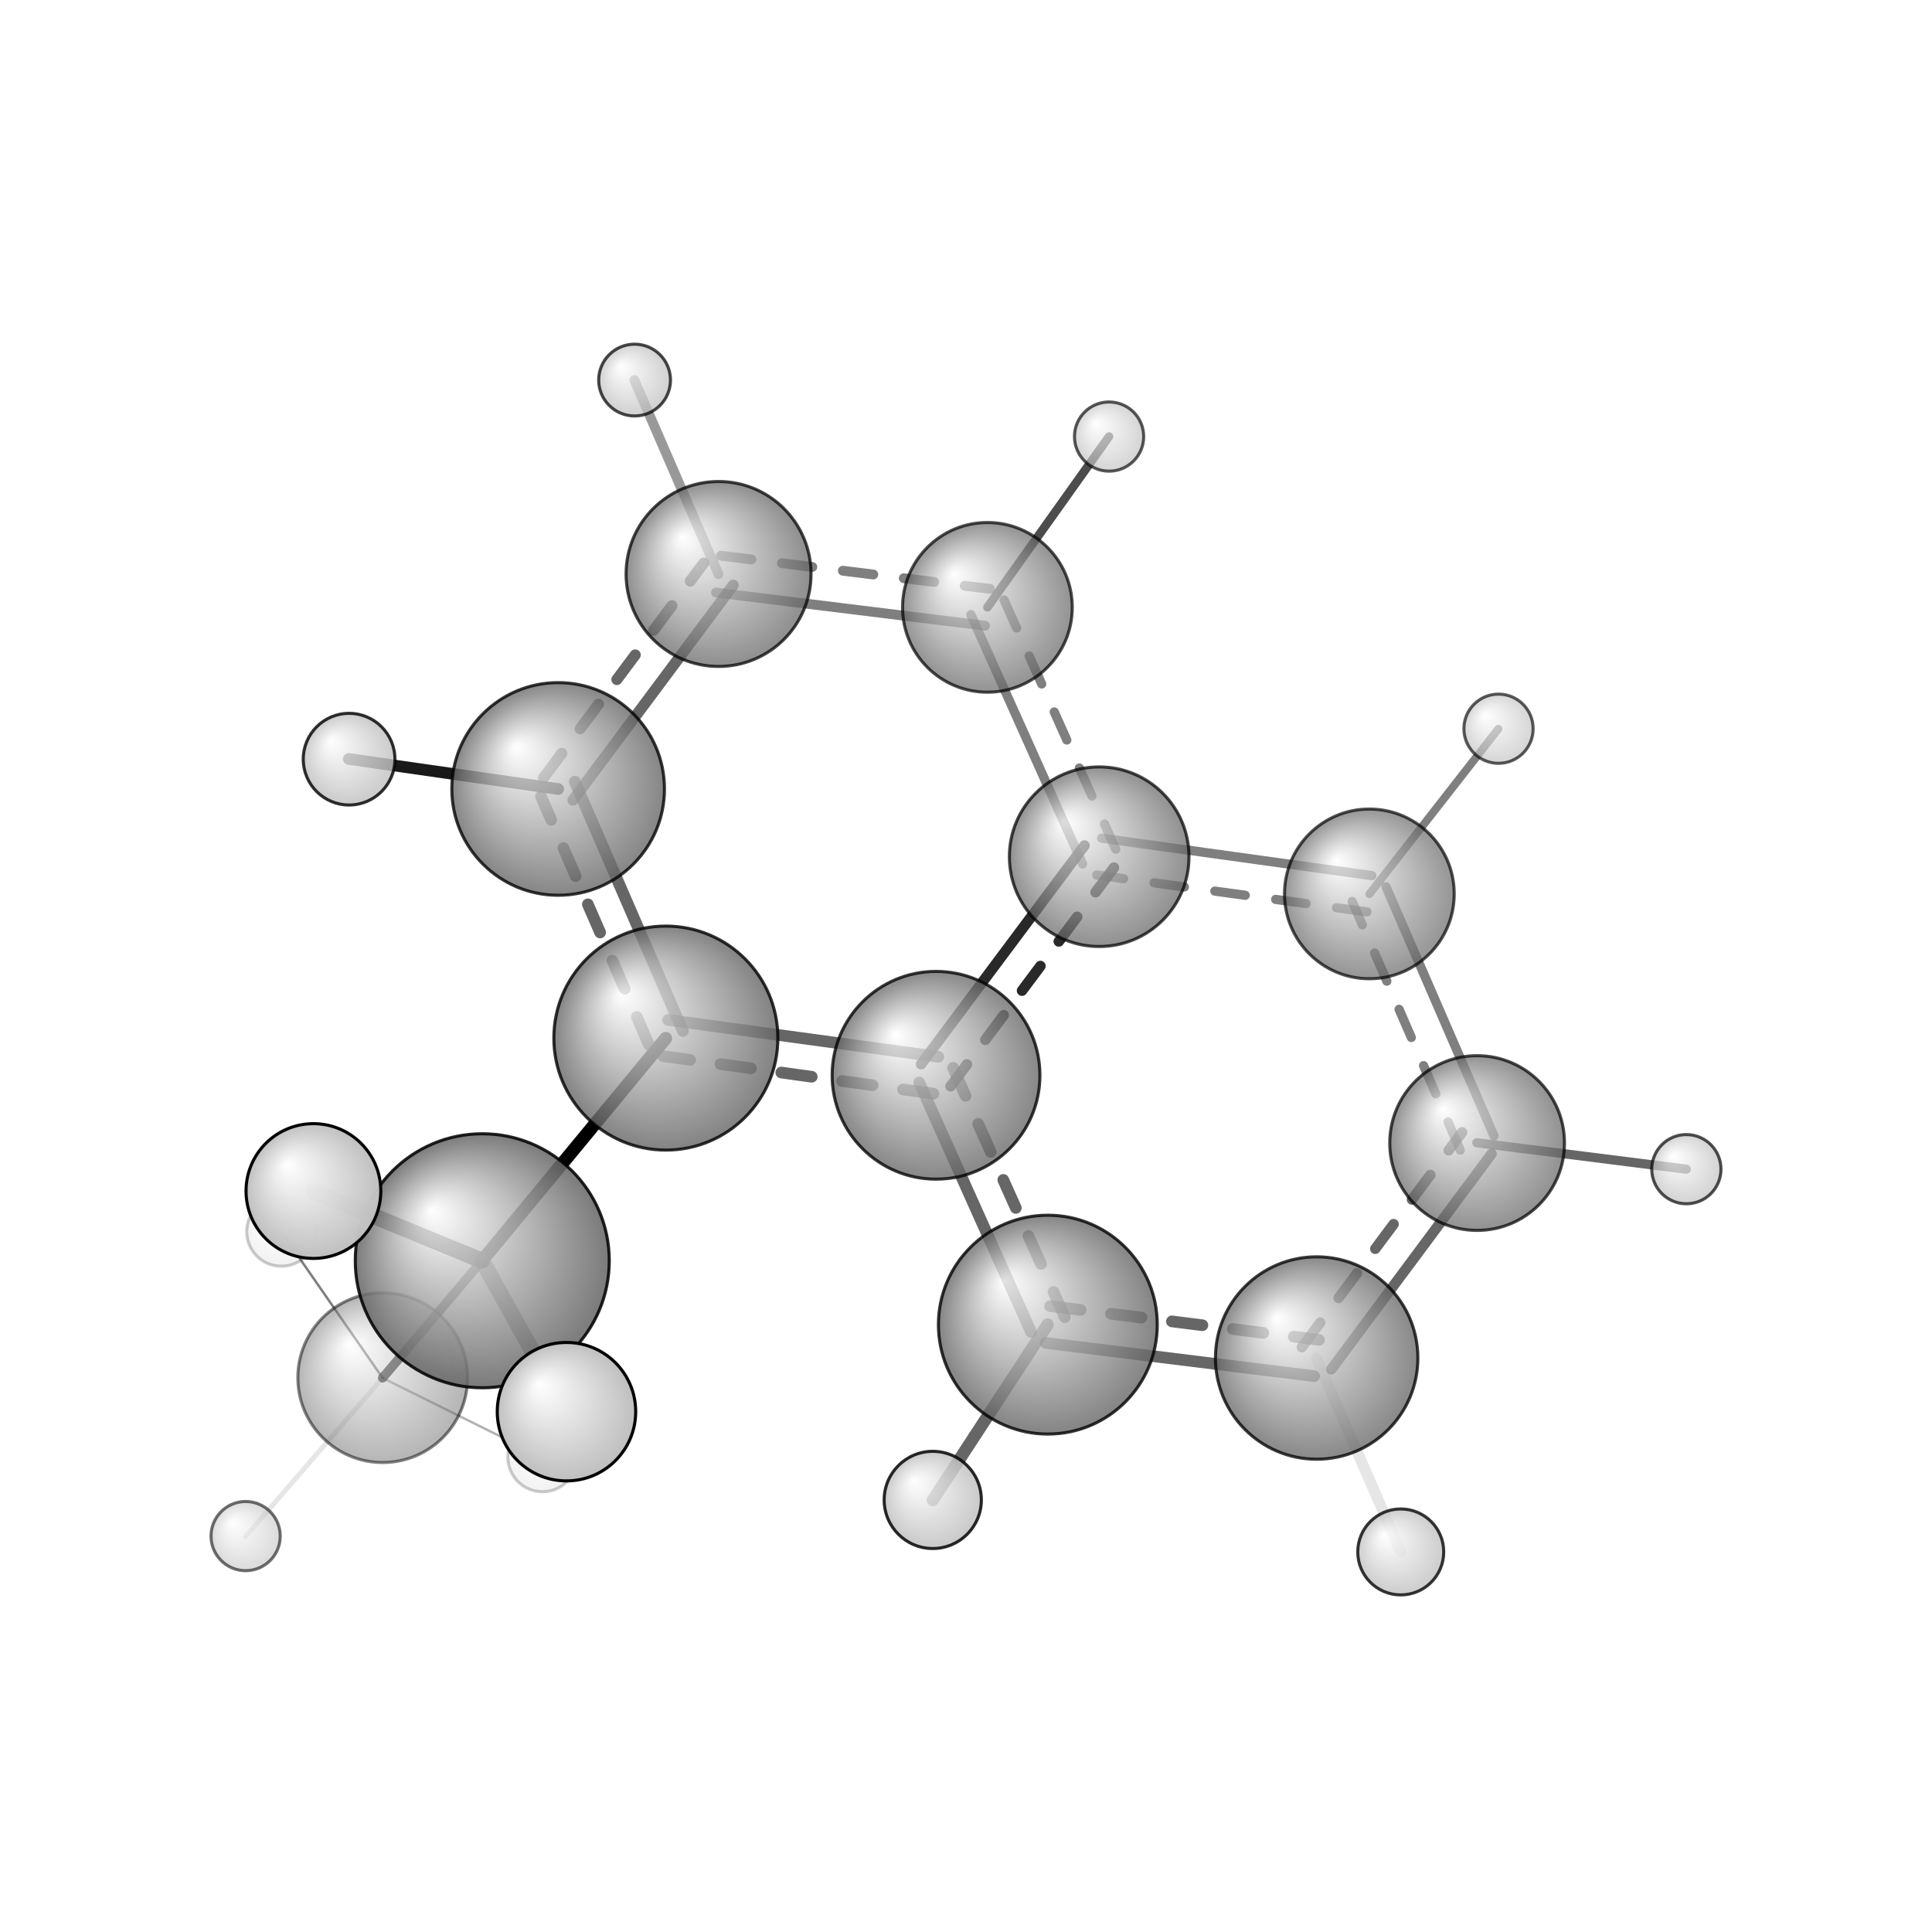 <?xml version="1.0"?>
<svg version="1.1" id="topsvg"
xmlns="http://www.w3.org/2000/svg" xmlns:xlink="http://www.w3.org/1999/xlink"
xmlns:cml="http://www.xml-cml.org/schema" x="0" y="0" width="1024px" height="1024px" viewBox="0 0 100 100">
<title>14315 - Open Babel Depiction</title>
<rect x="0" y="0" width="100" height="100" fill="white"/>
<defs>
<radialGradient id='radialffffff666666' cx='50%' cy='50%' r='50%' fx='30%' fy='30%'>
  <stop offset=' 0%' stop-color="rgb(255,255,255)"  stop-opacity='1.0'/>
  <stop offset='100%' stop-color="rgb(102,102,102)"  stop-opacity ='1.0'/>
</radialGradient>
<radialGradient id='radialffffffbfbfbf' cx='50%' cy='50%' r='50%' fx='30%' fy='30%'>
  <stop offset=' 0%' stop-color="rgb(255,255,255)"  stop-opacity='1.0'/>
  <stop offset='100%' stop-color="rgb(191,191,191)"  stop-opacity ='1.0'/>
</radialGradient>
</defs>
<g transform="translate(0,0)">
<svg width="100" height="100" x="0" y="0" viewBox="0 0 314.62 270.834"
font-family="sans-serif" stroke="rgb(0,0,0)" stroke-width="2"  stroke-linecap="round">
<line x1="108.4" y1="147.2" x2="78.5" y2="183.4" opacity="1.0" stroke="rgb(0,0,0)"  stroke-width="2.1"/>
<line x1="78.5" y1="183.4" x2="62.3" y2="202.5" opacity="0.7" stroke="rgb(0,0,0)"  stroke-width="1.5"/>
<line x1="78.5" y1="183.4" x2="92.2" y2="208.0" opacity="0.5" stroke="rgb(0,0,0)"  stroke-width="2.6"/>
<line x1="78.5" y1="183.4" x2="51.0" y2="172.1" opacity="0.9" stroke="rgb(0,0,0)"  stroke-width="2.6"/>
<line x1="90.9" y1="106.6" x2="56.8" y2="101.7" opacity="0.9" stroke="rgb(0,0,0)"  stroke-width="1.9"/>
<line x1="170.6" y1="193.8" x2="151.9" y2="222.4" opacity="0.6" stroke="rgb(0,0,0)"  stroke-width="2.0"/>
<line x1="160.8" y1="77.0" x2="180.6" y2="49.2" opacity="0.7" stroke="rgb(0,0,0)"  stroke-width="1.4"/>
<line x1="223.0" y1="123.7" x2="244.0" y2="96.8" opacity="0.5" stroke="rgb(0,0,0)"  stroke-width="1.3"/>
<line x1="117.0" y1="71.6" x2="103.3" y2="40.0" opacity="0.4" stroke="rgb(0,0,0)"  stroke-width="1.6"/>
<line x1="62.3" y1="202.5" x2="45.8" y2="178.7" opacity="0.5" stroke="rgb(0,0,0)"  stroke-width="0.4"/>
<line x1="62.3" y1="202.5" x2="40.0" y2="228.3" opacity="0.1" stroke="rgb(0,0,0)"  stroke-width="0.8"/>
<line x1="62.3" y1="202.5" x2="88.3" y2="215.4" opacity="0.3" stroke="rgb(0,0,0)"  stroke-width="0.4"/>
<line x1="214.4" y1="199.3" x2="228.1" y2="230.8" opacity="0.1" stroke="rgb(0,0,0)"  stroke-width="1.8"/>
<line x1="240.5" y1="164.2" x2="274.6" y2="168.5" opacity="0.6" stroke="rgb(0,0,0)"  stroke-width="1.5"/>
<line x1="111.2" y1="146.0" x2="93.6" y2="105.4" opacity="0.6" stroke="rgb(0,0,0)"  stroke-width="1.9"/>
<line x1="105.7" y1="148.3" x2="88.1" y2="107.8" opacity="0.6" stroke="rgb(0,0,0)"  stroke-width="1.9" stroke-dasharray="5.0,5.0"/>
<line x1="93.3" y1="108.4" x2="119.4" y2="73.4" opacity="0.6" stroke="rgb(0,0,0)"  stroke-width="1.8"/>
<line x1="88.5" y1="104.8" x2="114.6" y2="69.8" opacity="0.6" stroke="rgb(0,0,0)"  stroke-width="1.8" stroke-dasharray="5.0,5.0"/>
<line x1="116.6" y1="74.6" x2="160.4" y2="80.0" opacity="0.5" stroke="rgb(0,0,0)"  stroke-width="1.6"/>
<line x1="117.4" y1="68.6" x2="161.2" y2="74.0" opacity="0.5" stroke="rgb(0,0,0)"  stroke-width="1.6" stroke-dasharray="5.0,5.0"/>
<line x1="158.1" y1="78.2" x2="176.3" y2="118.8" opacity="0.5" stroke="rgb(0,0,0)"  stroke-width="1.5"/>
<line x1="163.5" y1="75.8" x2="181.7" y2="116.4" opacity="0.5" stroke="rgb(0,0,0)"  stroke-width="1.5" stroke-dasharray="5.0,5.0"/>
<line x1="176.6" y1="115.8" x2="150.0" y2="151.4" opacity="0.6" stroke="rgb(0,0,0)"  stroke-width="1.7"/>
<line x1="181.4" y1="119.4" x2="154.8" y2="155.0" opacity="0.6" stroke="rgb(0,0,0)"  stroke-width="1.7" stroke-dasharray="5.0,5.0"/>
<line x1="152.8" y1="150.2" x2="108.8" y2="144.2" opacity="0.6" stroke="rgb(0,0,0)"  stroke-width="1.9"/>
<line x1="152.0" y1="156.2" x2="108.0" y2="150.1" opacity="0.6" stroke="rgb(0,0,0)"  stroke-width="1.9" stroke-dasharray="5.0,5.0"/>
<line x1="149.7" y1="154.4" x2="167.9" y2="195.0" opacity="0.6" stroke="rgb(0,0,0)"  stroke-width="1.9"/>
<line x1="155.2" y1="152.0" x2="173.4" y2="192.6" opacity="0.6" stroke="rgb(0,0,0)"  stroke-width="1.9" stroke-dasharray="5.0,5.0"/>
<line x1="170.3" y1="196.8" x2="214.0" y2="202.2" opacity="0.6" stroke="rgb(0,0,0)"  stroke-width="1.9"/>
<line x1="171.0" y1="190.8" x2="214.8" y2="196.3" opacity="0.6" stroke="rgb(0,0,0)"  stroke-width="1.9" stroke-dasharray="5.0,5.0"/>
<line x1="216.8" y1="201.1" x2="242.9" y2="166.0" opacity="0.6" stroke="rgb(0,0,0)"  stroke-width="1.7"/>
<line x1="212.0" y1="197.5" x2="238.1" y2="162.5" opacity="0.6" stroke="rgb(0,0,0)"  stroke-width="1.7" stroke-dasharray="5.0,5.0"/>
<line x1="243.3" y1="163.1" x2="225.7" y2="122.5" opacity="0.5" stroke="rgb(0,0,0)"  stroke-width="1.5"/>
<line x1="237.8" y1="165.4" x2="220.2" y2="124.9" opacity="0.5" stroke="rgb(0,0,0)"  stroke-width="1.5" stroke-dasharray="5.0,5.0"/>
<line x1="223.4" y1="120.7" x2="179.4" y2="114.6" opacity="0.5" stroke="rgb(0,0,0)"  stroke-width="1.5"/>
<line x1="222.6" y1="126.6" x2="178.6" y2="120.6" opacity="0.5" stroke="rgb(0,0,0)"  stroke-width="1.5" stroke-dasharray="5.0,5.0"/>
<line x1="176.6" y1="115.8" x2="150.0" y2="151.4" opacity="0.6" stroke="rgb(0,0,0)"  stroke-width="1.7"/>
<line x1="181.4" y1="119.4" x2="154.8" y2="155.0" opacity="0.6" stroke="rgb(0,0,0)"  stroke-width="1.7" stroke-dasharray="5.0,5.0"/>
<circle cx="45.815" cy="178.67" r="5.636" opacity="0.2" style="stroke:black;stroke-width:0.5;fill:url(#radialffffffbfbfbf)"/>
<circle cx="88.339" cy="215.397" r="5.636" opacity="0.2" style="stroke:black;stroke-width:0.5;fill:url(#radialffffffbfbfbf)"/>
<circle cx="62.322" cy="202.459" r="13.818" opacity="0.488" style="stroke:black;stroke-width:0.5;fill:url(#radialffffff666666)"/>
<circle cx="40" cy="228.253" r="5.636" opacity="0.565" style="stroke:black;stroke-width:0.5;fill:url(#radialffffffbfbfbf)"/>
<circle cx="244.029" cy="96.776" r="5.636" opacity="0.646" style="stroke:black;stroke-width:0.5;fill:url(#radialffffffbfbfbf)"/>
<circle cx="180.61" cy="49.199" r="5.636" opacity="0.658" style="stroke:black;stroke-width:0.5;fill:url(#radialffffffbfbfbf)"/>
<circle cx="274.62" cy="168.503" r="5.636" opacity="0.69" style="stroke:black;stroke-width:0.5;fill:url(#radialffffffbfbfbf)"/>
<circle cx="222.996" cy="123.675" r="13.818" opacity="0.694" style="stroke:black;stroke-width:0.5;fill:url(#radialffffff666666)"/>
<circle cx="160.796" cy="77.013" r="13.818" opacity="0.705" style="stroke:black;stroke-width:0.5;fill:url(#radialffffff666666)"/>
<circle cx="240.544" cy="164.249" r="14.227" opacity="0.717" style="stroke:black;stroke-width:0.5;fill:url(#radialffffff666666)"/>
<circle cx="103.34" cy="40" r="5.845" opacity="0.72" style="stroke:black;stroke-width:0.5;fill:url(#radialffffffbfbfbf)"/>
<circle cx="179" cy="117.619" r="14.624" opacity="0.727" style="stroke:black;stroke-width:0.5;fill:url(#radialffffff666666)"/>
<circle cx="117.015" cy="71.578" r="15.059" opacity="0.738" style="stroke:black;stroke-width:0.5;fill:url(#radialffffff666666)"/>
<circle cx="214.413" cy="199.256" r="16.481" opacity="0.772" style="stroke:black;stroke-width:0.5;fill:url(#radialffffff666666)"/>
<circle cx="152.431" cy="153.215" r="16.917" opacity="0.782" style="stroke:black;stroke-width:0.5;fill:url(#radialffffff666666)"/>
<circle cx="228.107" cy="230.834" r="7" opacity="0.788" style="stroke:black;stroke-width:0.5;fill:url(#radialffffffbfbfbf)"/>
<circle cx="90.891" cy="106.585" r="17.314" opacity="0.792" style="stroke:black;stroke-width:0.5;fill:url(#radialffffff666666)"/>
<circle cx="170.639" cy="193.821" r="17.819" opacity="0.803" style="stroke:black;stroke-width:0.5;fill:url(#radialffffff666666)"/>
<circle cx="108.432" cy="147.156" r="18.24" opacity="0.812" style="stroke:black;stroke-width:0.5;fill:url(#radialffffff666666)"/>
<circle cx="56.849" cy="101.737" r="7.464" opacity="0.814" style="stroke:black;stroke-width:0.5;fill:url(#radialffffffbfbfbf)"/>
<circle cx="151.898" cy="222.365" r="7.914" opacity="0.838" style="stroke:black;stroke-width:0.5;fill:url(#radialffffffbfbfbf)"/>
<circle cx="78.536" cy="183.419" r="20.682" opacity="0.865" style="stroke:black;stroke-width:0.5;fill:url(#radialffffff666666)"/>
<circle cx="51.04" cy="172.064" r="10.973" opacity="0.987" style="stroke:black;stroke-width:0.5;fill:url(#radialffffffbfbfbf)"/>
<circle cx="92.249" cy="207.995" r="11.273" opacity="1" style="stroke:black;stroke-width:0.5;fill:url(#radialffffffbfbfbf)"/>
</svg>
</g>
</svg>
